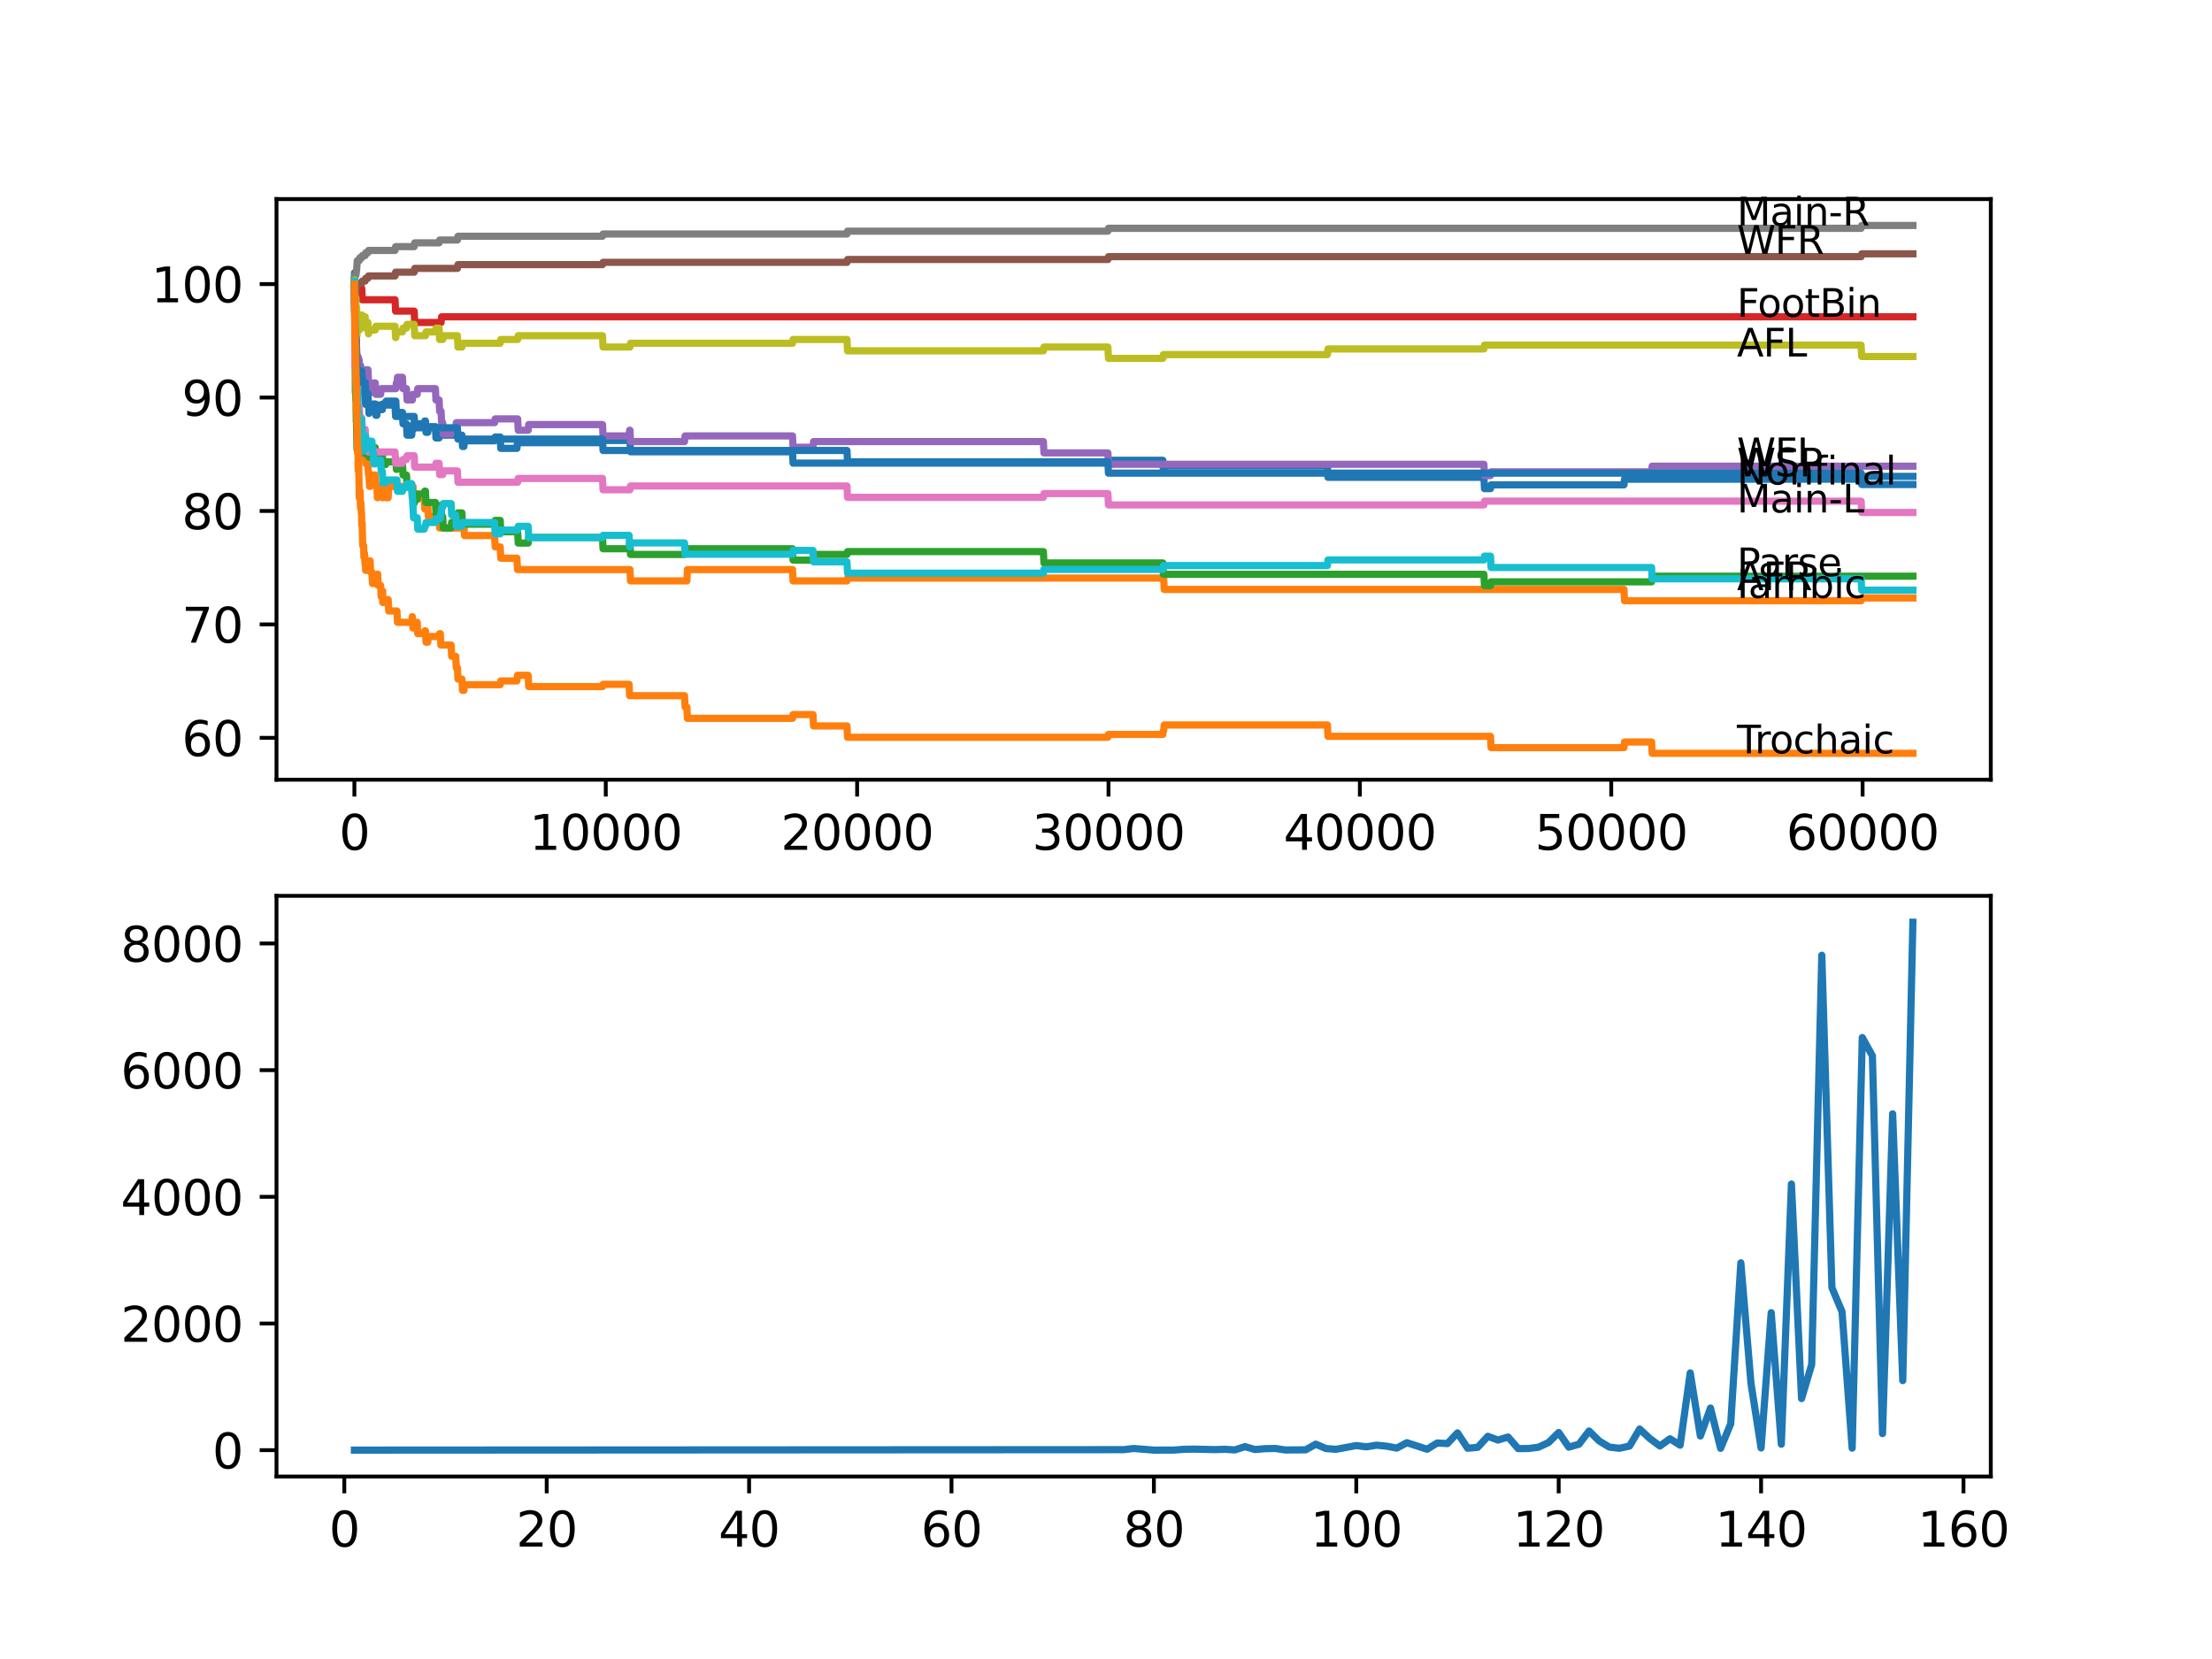 <?xml version="1.0" encoding="utf-8" standalone="no"?>
<!DOCTYPE svg PUBLIC "-//W3C//DTD SVG 1.1//EN"
  "http://www.w3.org/Graphics/SVG/1.1/DTD/svg11.dtd">
<svg xmlns:xlink="http://www.w3.org/1999/xlink" width="460.8pt" height="345.6pt" viewBox="0 0 460.8 345.6" xmlns="http://www.w3.org/2000/svg" version="1.1">
 <defs>
  <style type="text/css">*{stroke-linejoin: round; stroke-linecap: butt}</style>
 </defs>
 <g id="figure_1">
  <g id="patch_1">
   <path d="M 0 345.6 
L 460.8 345.6 
L 460.8 0 
L 0 0 
z
" style="fill: #ffffff"/>
  </g>
  <g id="axes_1">
   <g id="patch_2">
    <path d="M 57.6 162.432 
L 414.72 162.432 
L 414.72 41.472 
L 57.6 41.472 
z
" style="fill: #ffffff"/>
   </g>
   <g id="matplotlib.axis_1">
    <g id="xtick_1">
     <g id="line2d_1">
      <defs>
       <path id="m1f53e59045" d="M 0 0 
L 0 3.5 
" style="stroke: #000000; stroke-width: 0.8"/>
      </defs>
      <g>
       <use xlink:href="#m1f53e59045" x="73.827" y="162.432" style="stroke: #000000; stroke-width: 0.8"/>
      </g>
     </g>
     <g id="text_1">
      <!-- 0 -->
      <g transform="translate(70.646 177.03)scale(0.1 -0.1)">
       <defs>
        <path id="DejaVuSans-30" d="M 2034 4250 
Q 1547 4250 1301 3770 
Q 1056 3291 1056 2328 
Q 1056 1369 1301 889 
Q 1547 409 2034 409 
Q 2525 409 2770 889 
Q 3016 1369 3016 2328 
Q 3016 3291 2770 3770 
Q 2525 4250 2034 4250 
z
M 2034 4750 
Q 2819 4750 3233 4129 
Q 3647 3509 3647 2328 
Q 3647 1150 3233 529 
Q 2819 -91 2034 -91 
Q 1250 -91 836 529 
Q 422 1150 422 2328 
Q 422 3509 836 4129 
Q 1250 4750 2034 4750 
z
" transform="scale(0.016)"/>
       </defs>
       <use xlink:href="#DejaVuSans-30"/>
      </g>
     </g>
    </g>
    <g id="xtick_2">
     <g id="line2d_2">
      <g>
       <use xlink:href="#m1f53e59045" x="126.192" y="162.432" style="stroke: #000000; stroke-width: 0.8"/>
      </g>
     </g>
     <g id="text_2">
      <!-- 10000 -->
      <g transform="translate(110.286 177.03)scale(0.1 -0.1)">
       <defs>
        <path id="DejaVuSans-31" d="M 794 531 
L 1825 531 
L 1825 4091 
L 703 3866 
L 703 4441 
L 1819 4666 
L 2450 4666 
L 2450 531 
L 3481 531 
L 3481 0 
L 794 0 
L 794 531 
z
" transform="scale(0.016)"/>
       </defs>
       <use xlink:href="#DejaVuSans-31"/>
       <use xlink:href="#DejaVuSans-30" x="63.623"/>
       <use xlink:href="#DejaVuSans-30" x="127.246"/>
       <use xlink:href="#DejaVuSans-30" x="190.869"/>
       <use xlink:href="#DejaVuSans-30" x="254.492"/>
      </g>
     </g>
    </g>
    <g id="xtick_3">
     <g id="line2d_3">
      <g>
       <use xlink:href="#m1f53e59045" x="178.556" y="162.432" style="stroke: #000000; stroke-width: 0.8"/>
      </g>
     </g>
     <g id="text_3">
      <!-- 20000 -->
      <g transform="translate(162.65 177.03)scale(0.1 -0.1)">
       <defs>
        <path id="DejaVuSans-32" d="M 1228 531 
L 3431 531 
L 3431 0 
L 469 0 
L 469 531 
Q 828 903 1448 1529 
Q 2069 2156 2228 2338 
Q 2531 2678 2651 2914 
Q 2772 3150 2772 3378 
Q 2772 3750 2511 3984 
Q 2250 4219 1831 4219 
Q 1534 4219 1204 4116 
Q 875 4013 500 3803 
L 500 4441 
Q 881 4594 1212 4672 
Q 1544 4750 1819 4750 
Q 2544 4750 2975 4387 
Q 3406 4025 3406 3419 
Q 3406 3131 3298 2873 
Q 3191 2616 2906 2266 
Q 2828 2175 2409 1742 
Q 1991 1309 1228 531 
z
" transform="scale(0.016)"/>
       </defs>
       <use xlink:href="#DejaVuSans-32"/>
       <use xlink:href="#DejaVuSans-30" x="63.623"/>
       <use xlink:href="#DejaVuSans-30" x="127.246"/>
       <use xlink:href="#DejaVuSans-30" x="190.869"/>
       <use xlink:href="#DejaVuSans-30" x="254.492"/>
      </g>
     </g>
    </g>
    <g id="xtick_4">
     <g id="line2d_4">
      <g>
       <use xlink:href="#m1f53e59045" x="230.921" y="162.432" style="stroke: #000000; stroke-width: 0.8"/>
      </g>
     </g>
     <g id="text_4">
      <!-- 30000 -->
      <g transform="translate(215.015 177.03)scale(0.1 -0.1)">
       <defs>
        <path id="DejaVuSans-33" d="M 2597 2516 
Q 3050 2419 3304 2112 
Q 3559 1806 3559 1356 
Q 3559 666 3084 287 
Q 2609 -91 1734 -91 
Q 1441 -91 1130 -33 
Q 819 25 488 141 
L 488 750 
Q 750 597 1062 519 
Q 1375 441 1716 441 
Q 2309 441 2620 675 
Q 2931 909 2931 1356 
Q 2931 1769 2642 2001 
Q 2353 2234 1838 2234 
L 1294 2234 
L 1294 2753 
L 1863 2753 
Q 2328 2753 2575 2939 
Q 2822 3125 2822 3475 
Q 2822 3834 2567 4026 
Q 2313 4219 1838 4219 
Q 1578 4219 1281 4162 
Q 984 4106 628 3988 
L 628 4550 
Q 988 4650 1302 4700 
Q 1616 4750 1894 4750 
Q 2613 4750 3031 4423 
Q 3450 4097 3450 3541 
Q 3450 3153 3228 2886 
Q 3006 2619 2597 2516 
z
" transform="scale(0.016)"/>
       </defs>
       <use xlink:href="#DejaVuSans-33"/>
       <use xlink:href="#DejaVuSans-30" x="63.623"/>
       <use xlink:href="#DejaVuSans-30" x="127.246"/>
       <use xlink:href="#DejaVuSans-30" x="190.869"/>
       <use xlink:href="#DejaVuSans-30" x="254.492"/>
      </g>
     </g>
    </g>
    <g id="xtick_5">
     <g id="line2d_5">
      <g>
       <use xlink:href="#m1f53e59045" x="283.285" y="162.432" style="stroke: #000000; stroke-width: 0.8"/>
      </g>
     </g>
     <g id="text_5">
      <!-- 40000 -->
      <g transform="translate(267.379 177.03)scale(0.1 -0.1)">
       <defs>
        <path id="DejaVuSans-34" d="M 2419 4116 
L 825 1625 
L 2419 1625 
L 2419 4116 
z
M 2253 4666 
L 3047 4666 
L 3047 1625 
L 3713 1625 
L 3713 1100 
L 3047 1100 
L 3047 0 
L 2419 0 
L 2419 1100 
L 313 1100 
L 313 1709 
L 2253 4666 
z
" transform="scale(0.016)"/>
       </defs>
       <use xlink:href="#DejaVuSans-34"/>
       <use xlink:href="#DejaVuSans-30" x="63.623"/>
       <use xlink:href="#DejaVuSans-30" x="127.246"/>
       <use xlink:href="#DejaVuSans-30" x="190.869"/>
       <use xlink:href="#DejaVuSans-30" x="254.492"/>
      </g>
     </g>
    </g>
    <g id="xtick_6">
     <g id="line2d_6">
      <g>
       <use xlink:href="#m1f53e59045" x="335.65" y="162.432" style="stroke: #000000; stroke-width: 0.8"/>
      </g>
     </g>
     <g id="text_6">
      <!-- 50000 -->
      <g transform="translate(319.744 177.03)scale(0.1 -0.1)">
       <defs>
        <path id="DejaVuSans-35" d="M 691 4666 
L 3169 4666 
L 3169 4134 
L 1269 4134 
L 1269 2991 
Q 1406 3038 1543 3061 
Q 1681 3084 1819 3084 
Q 2600 3084 3056 2656 
Q 3513 2228 3513 1497 
Q 3513 744 3044 326 
Q 2575 -91 1722 -91 
Q 1428 -91 1123 -41 
Q 819 9 494 109 
L 494 744 
Q 775 591 1075 516 
Q 1375 441 1709 441 
Q 2250 441 2565 725 
Q 2881 1009 2881 1497 
Q 2881 1984 2565 2268 
Q 2250 2553 1709 2553 
Q 1456 2553 1204 2497 
Q 953 2441 691 2322 
L 691 4666 
z
" transform="scale(0.016)"/>
       </defs>
       <use xlink:href="#DejaVuSans-35"/>
       <use xlink:href="#DejaVuSans-30" x="63.623"/>
       <use xlink:href="#DejaVuSans-30" x="127.246"/>
       <use xlink:href="#DejaVuSans-30" x="190.869"/>
       <use xlink:href="#DejaVuSans-30" x="254.492"/>
      </g>
     </g>
    </g>
    <g id="xtick_7">
     <g id="line2d_7">
      <g>
       <use xlink:href="#m1f53e59045" x="388.014" y="162.432" style="stroke: #000000; stroke-width: 0.8"/>
      </g>
     </g>
     <g id="text_7">
      <!-- 60000 -->
      <g transform="translate(372.108 177.03)scale(0.1 -0.1)">
       <defs>
        <path id="DejaVuSans-36" d="M 2113 2584 
Q 1688 2584 1439 2293 
Q 1191 2003 1191 1497 
Q 1191 994 1439 701 
Q 1688 409 2113 409 
Q 2538 409 2786 701 
Q 3034 994 3034 1497 
Q 3034 2003 2786 2293 
Q 2538 2584 2113 2584 
z
M 3366 4563 
L 3366 3988 
Q 3128 4100 2886 4159 
Q 2644 4219 2406 4219 
Q 1781 4219 1451 3797 
Q 1122 3375 1075 2522 
Q 1259 2794 1537 2939 
Q 1816 3084 2150 3084 
Q 2853 3084 3261 2657 
Q 3669 2231 3669 1497 
Q 3669 778 3244 343 
Q 2819 -91 2113 -91 
Q 1303 -91 875 529 
Q 447 1150 447 2328 
Q 447 3434 972 4092 
Q 1497 4750 2381 4750 
Q 2619 4750 2861 4703 
Q 3103 4656 3366 4563 
z
" transform="scale(0.016)"/>
       </defs>
       <use xlink:href="#DejaVuSans-36"/>
       <use xlink:href="#DejaVuSans-30" x="63.623"/>
       <use xlink:href="#DejaVuSans-30" x="127.246"/>
       <use xlink:href="#DejaVuSans-30" x="190.869"/>
       <use xlink:href="#DejaVuSans-30" x="254.492"/>
      </g>
     </g>
    </g>
   </g>
   <g id="matplotlib.axis_2">
    <g id="ytick_1">
     <g id="line2d_8">
      <defs>
       <path id="m0a989d9404" d="M 0 0 
L -3.5 0 
" style="stroke: #000000; stroke-width: 0.8"/>
      </defs>
      <g>
       <use xlink:href="#m0a989d9404" x="57.6" y="153.704" style="stroke: #000000; stroke-width: 0.8"/>
      </g>
     </g>
     <g id="text_8">
      <!-- 60 -->
      <g transform="translate(37.875 157.503)scale(0.1 -0.1)">
       <use xlink:href="#DejaVuSans-36"/>
       <use xlink:href="#DejaVuSans-30" x="63.623"/>
      </g>
     </g>
    </g>
    <g id="ytick_2">
     <g id="line2d_9">
      <g>
       <use xlink:href="#m0a989d9404" x="57.6" y="130.073" style="stroke: #000000; stroke-width: 0.8"/>
      </g>
     </g>
     <g id="text_9">
      <!-- 70 -->
      <g transform="translate(37.875 133.872)scale(0.1 -0.1)">
       <defs>
        <path id="DejaVuSans-37" d="M 525 4666 
L 3525 4666 
L 3525 4397 
L 1831 0 
L 1172 0 
L 2766 4134 
L 525 4134 
L 525 4666 
z
" transform="scale(0.016)"/>
       </defs>
       <use xlink:href="#DejaVuSans-37"/>
       <use xlink:href="#DejaVuSans-30" x="63.623"/>
      </g>
     </g>
    </g>
    <g id="ytick_3">
     <g id="line2d_10">
      <g>
       <use xlink:href="#m0a989d9404" x="57.6" y="106.442" style="stroke: #000000; stroke-width: 0.8"/>
      </g>
     </g>
     <g id="text_10">
      <!-- 80 -->
      <g transform="translate(37.875 110.241)scale(0.1 -0.1)">
       <defs>
        <path id="DejaVuSans-38" d="M 2034 2216 
Q 1584 2216 1326 1975 
Q 1069 1734 1069 1313 
Q 1069 891 1326 650 
Q 1584 409 2034 409 
Q 2484 409 2743 651 
Q 3003 894 3003 1313 
Q 3003 1734 2745 1975 
Q 2488 2216 2034 2216 
z
M 1403 2484 
Q 997 2584 770 2862 
Q 544 3141 544 3541 
Q 544 4100 942 4425 
Q 1341 4750 2034 4750 
Q 2731 4750 3128 4425 
Q 3525 4100 3525 3541 
Q 3525 3141 3298 2862 
Q 3072 2584 2669 2484 
Q 3125 2378 3379 2068 
Q 3634 1759 3634 1313 
Q 3634 634 3220 271 
Q 2806 -91 2034 -91 
Q 1263 -91 848 271 
Q 434 634 434 1313 
Q 434 1759 690 2068 
Q 947 2378 1403 2484 
z
M 1172 3481 
Q 1172 3119 1398 2916 
Q 1625 2713 2034 2713 
Q 2441 2713 2670 2916 
Q 2900 3119 2900 3481 
Q 2900 3844 2670 4047 
Q 2441 4250 2034 4250 
Q 1625 4250 1398 4047 
Q 1172 3844 1172 3481 
z
" transform="scale(0.016)"/>
       </defs>
       <use xlink:href="#DejaVuSans-38"/>
       <use xlink:href="#DejaVuSans-30" x="63.623"/>
      </g>
     </g>
    </g>
    <g id="ytick_4">
     <g id="line2d_11">
      <g>
       <use xlink:href="#m0a989d9404" x="57.6" y="82.811" style="stroke: #000000; stroke-width: 0.8"/>
      </g>
     </g>
     <g id="text_11">
      <!-- 90 -->
      <g transform="translate(37.875 86.61)scale(0.1 -0.1)">
       <defs>
        <path id="DejaVuSans-39" d="M 703 97 
L 703 672 
Q 941 559 1184 500 
Q 1428 441 1663 441 
Q 2288 441 2617 861 
Q 2947 1281 2994 2138 
Q 2813 1869 2534 1725 
Q 2256 1581 1919 1581 
Q 1219 1581 811 2004 
Q 403 2428 403 3163 
Q 403 3881 828 4315 
Q 1253 4750 1959 4750 
Q 2769 4750 3195 4129 
Q 3622 3509 3622 2328 
Q 3622 1225 3098 567 
Q 2575 -91 1691 -91 
Q 1453 -91 1209 -44 
Q 966 3 703 97 
z
M 1959 2075 
Q 2384 2075 2632 2365 
Q 2881 2656 2881 3163 
Q 2881 3666 2632 3958 
Q 2384 4250 1959 4250 
Q 1534 4250 1286 3958 
Q 1038 3666 1038 3163 
Q 1038 2656 1286 2365 
Q 1534 2075 1959 2075 
z
" transform="scale(0.016)"/>
       </defs>
       <use xlink:href="#DejaVuSans-39"/>
       <use xlink:href="#DejaVuSans-30" x="63.623"/>
      </g>
     </g>
    </g>
    <g id="ytick_5">
     <g id="line2d_12">
      <g>
       <use xlink:href="#m0a989d9404" x="57.6" y="59.18" style="stroke: #000000; stroke-width: 0.8"/>
      </g>
     </g>
     <g id="text_12">
      <!-- 100 -->
      <g transform="translate(31.512 62.979)scale(0.1 -0.1)">
       <use xlink:href="#DejaVuSans-31"/>
       <use xlink:href="#DejaVuSans-30" x="63.623"/>
       <use xlink:href="#DejaVuSans-30" x="127.246"/>
      </g>
     </g>
    </g>
   </g>
   <g id="line2d_13">
    <path d="M 73.833 59.18 
L 73.838 59.18 
L 73.854 56.816 
L 73.911 65.402 
L 74.037 72.689 
L 74.058 72.689 
L 74.079 73.673 
L 74.178 70.523 
L 74.288 75.17 
L 74.22 70.444 
L 74.294 73.988 
L 74.309 73.988 
L 74.362 73.792 
L 74.43 78.518 
L 74.461 78.518 
L 74.524 75.367 
L 74.576 76.942 
L 74.618 76.942 
L 74.655 75.761 
L 74.66 78.124 
L 74.728 76.352 
L 74.838 76.352 
L 74.88 75.761 
L 74.885 78.124 
L 74.932 78.124 
L 75.079 78.124 
L 75.095 76.155 
L 75.1 78.518 
L 75.189 77.336 
L 75.268 77.336 
L 75.32 79.699 
L 75.377 78.912 
L 75.807 78.912 
L 75.922 81.275 
L 75.933 81.275 
L 76.048 83.638 
L 76.074 83.638 
L 76.121 81.866 
L 76.126 84.229 
L 76.179 84.229 
L 76.65 84.229 
L 76.765 83.756 
L 76.786 83.756 
L 76.859 86.119 
L 76.896 84.938 
L 77.76 84.938 
L 77.875 84.15 
L 78.174 84.15 
L 78.289 86.513 
L 78.504 86.513 
L 78.619 85.331 
L 79.645 85.331 
L 79.76 84.15 
L 80.321 84.15 
L 80.436 83.559 
L 82.457 83.559 
L 82.572 85.922 
L 83.84 85.922 
L 83.955 88.285 
L 84.677 88.285 
L 84.793 90.648 
L 85.767 90.648 
L 85.882 89.467 
L 86.034 89.467 
L 86.149 88.285 
L 88.374 88.285 
L 88.49 87.695 
L 88.626 87.695 
L 88.741 90.058 
L 89.118 90.058 
L 89.233 88.876 
L 90.705 88.876 
L 90.82 91.239 
L 91.469 91.239 
L 91.584 90.648 
L 96.229 90.648 
L 96.344 93.012 
L 96.643 93.012 
L 96.758 91.83 
L 103.031 91.83 
L 103.146 91.042 
L 104.204 91.042 
L 104.319 93.405 
L 107.686 93.405 
L 107.802 92.224 
L 125.511 92.224 
L 125.626 91.751 
L 131.229 91.751 
L 131.345 94.114 
L 165.094 94.114 
L 165.209 96.477 
L 230.795 96.477 
L 230.91 95.887 
L 242.242 95.887 
L 242.357 98.25 
L 242.41 98.25 
L 242.525 97.068 
L 276.525 97.068 
L 276.64 99.431 
L 309.127 99.431 
L 309.242 101.794 
L 310.499 101.794 
L 310.614 101.007 
L 338.305 101.007 
L 338.42 99.825 
L 387.705 99.825 
L 387.821 99.234 
L 398.487 99.234 
L 398.487 99.234 
" clip-path="url(#pc09b50fe41)" style="fill: none; stroke: #1f77b4; stroke-width: 1.5; stroke-linecap: square"/>
   </g>
   <g id="line2d_14">
    <path d="M 73.833 61.543 
L 73.901 59.18 
L 73.843 63.118 
L 73.948 60.755 
L 73.958 60.755 
L 73.974 58.392 
L 74 63.118 
L 74.058 62.527 
L 74.184 71.389 
L 74.199 71.389 
L 74.225 78.478 
L 74.32 76.115 
L 74.33 76.115 
L 74.414 83.205 
L 74.451 80.842 
L 74.461 80.842 
L 74.561 87.931 
L 74.582 85.568 
L 74.608 85.568 
L 74.618 84.78 
L 74.671 89.506 
L 74.707 87.143 
L 74.712 87.143 
L 74.807 89.506 
L 74.822 87.143 
L 74.838 87.143 
L 74.953 89.506 
L 75.079 89.506 
L 75.178 94.232 
L 75.194 91.869 
L 75.367 91.869 
L 75.44 94.232 
L 75.477 91.869 
L 75.807 91.869 
L 75.922 94.232 
L 76.09 94.232 
L 76.205 96.596 
L 76.65 96.596 
L 76.765 98.959 
L 76.859 98.959 
L 76.975 101.322 
L 77.1 101.322 
L 77.215 98.959 
L 78.174 98.959 
L 78.289 101.322 
L 78.504 101.322 
L 78.619 103.685 
L 78.676 103.685 
L 78.792 101.322 
L 79.645 101.322 
L 79.724 103.685 
L 79.755 101.322 
L 80.321 101.322 
L 80.436 103.685 
L 80.865 103.685 
L 80.98 101.322 
L 86.034 101.322 
L 86.149 103.685 
L 88.374 103.685 
L 88.49 106.048 
L 88.626 106.048 
L 88.741 105.26 
L 89.118 105.26 
L 89.233 107.623 
L 91.469 107.623 
L 91.584 109.987 
L 96.229 109.987 
L 96.344 109.199 
L 96.643 109.199 
L 96.758 111.562 
L 103.031 111.562 
L 103.146 113.925 
L 104.204 113.925 
L 104.319 116.288 
L 107.686 116.288 
L 107.802 118.651 
L 131.229 118.651 
L 131.345 121.014 
L 143.09 121.014 
L 143.205 118.651 
L 165.094 118.651 
L 165.209 121.014 
L 176.441 121.014 
L 176.556 120.424 
L 242.41 120.424 
L 242.525 122.787 
L 338.305 122.787 
L 338.42 125.15 
L 387.705 125.15 
L 387.821 124.559 
L 398.487 124.559 
L 398.487 124.559 
" clip-path="url(#pc09b50fe41)" style="fill: none; stroke: #ff7f0e; stroke-width: 1.5; stroke-linecap: square"/>
   </g>
   <g id="line2d_15">
    <path d="M 73.833 59.18 
L 73.854 57.604 
L 73.869 64.694 
L 73.906 63.354 
L 74.037 81.866 
L 74.053 80.684 
L 74.058 80.684 
L 74.074 79.305 
L 74.136 83.441 
L 74.152 82.85 
L 74.157 82.85 
L 74.173 82.062 
L 74.225 87.891 
L 74.231 87.891 
L 74.267 87.891 
L 74.367 93.602 
L 74.388 92.421 
L 74.466 92.421 
L 74.498 91.633 
L 74.503 93.996 
L 74.571 93.208 
L 74.608 93.208 
L 74.655 92.421 
L 74.66 94.784 
L 74.707 94.784 
L 74.712 94.784 
L 74.854 91.239 
L 74.88 91.239 
L 74.995 93.602 
L 75.021 93.602 
L 75.137 91.633 
L 75.268 91.633 
L 75.32 93.996 
L 75.377 92.736 
L 75.461 92.736 
L 75.576 91.554 
L 75.755 91.554 
L 75.807 90.373 
L 75.812 92.736 
L 75.859 92.736 
L 76.074 92.736 
L 76.121 92.145 
L 76.126 94.508 
L 76.179 93.327 
L 76.65 93.327 
L 76.765 92.854 
L 76.786 92.854 
L 76.901 95.217 
L 77.483 95.217 
L 77.598 94.036 
L 77.76 94.036 
L 77.875 93.248 
L 78.174 93.248 
L 78.289 95.611 
L 79.294 95.611 
L 79.41 94.429 
L 79.645 94.429 
L 79.76 96.793 
L 80.321 96.793 
L 80.436 96.202 
L 82.295 96.202 
L 82.41 95.414 
L 82.457 95.414 
L 82.572 97.777 
L 82.693 97.777 
L 82.808 96.596 
L 83.84 96.596 
L 83.955 98.959 
L 84.677 98.959 
L 84.793 101.322 
L 85.767 101.322 
L 85.882 103.685 
L 85.898 103.685 
L 86.013 102.503 
L 86.034 102.503 
L 86.149 104.867 
L 86.28 104.867 
L 86.395 104.079 
L 86.913 104.079 
L 87.029 102.897 
L 88.374 102.897 
L 88.49 102.306 
L 88.626 102.306 
L 88.741 104.67 
L 90.705 104.67 
L 90.82 107.033 
L 91.469 107.033 
L 91.584 106.442 
L 91.726 106.442 
L 91.841 105.26 
L 91.883 105.26 
L 91.998 107.623 
L 92.223 107.623 
L 92.338 109.987 
L 93.972 109.987 
L 94.087 108.805 
L 94.941 108.805 
L 95.056 107.623 
L 95.286 107.623 
L 95.402 106.836 
L 96.229 106.836 
L 96.344 109.199 
L 103.031 109.199 
L 103.146 108.411 
L 104.204 108.411 
L 104.319 110.774 
L 107.838 110.774 
L 107.953 113.137 
L 110.022 113.137 
L 110.137 111.956 
L 125.511 111.956 
L 125.626 114.319 
L 131.046 114.319 
L 131.161 113.137 
L 131.229 113.137 
L 131.345 115.501 
L 142.598 115.501 
L 142.713 114.319 
L 165.094 114.319 
L 165.209 116.682 
L 169.361 116.682 
L 169.476 115.501 
L 176.441 115.501 
L 176.556 114.91 
L 217.359 114.91 
L 217.474 117.273 
L 242.242 117.273 
L 242.357 119.636 
L 309.127 119.636 
L 309.242 121.999 
L 310.499 121.999 
L 310.614 121.211 
L 344.06 121.211 
L 344.175 120.03 
L 398.487 120.03 
L 398.487 120.03 
" clip-path="url(#pc09b50fe41)" style="fill: none; stroke: #2ca02c; stroke-width: 1.5; stroke-linecap: square"/>
   </g>
   <g id="line2d_16">
    <path d="M 73.833 58.589 
L 73.848 58.589 
L 73.859 60.952 
L 73.958 60.085 
L 75.367 60.085 
L 75.482 62.449 
L 82.295 62.449 
L 82.41 64.812 
L 86.28 64.812 
L 86.395 67.175 
L 91.883 67.175 
L 91.998 65.993 
L 398.487 65.993 
L 398.487 65.993 
" clip-path="url(#pc09b50fe41)" style="fill: none; stroke: #d62728; stroke-width: 1.5; stroke-linecap: square"/>
   </g>
   <g id="line2d_17">
    <path d="M 73.833 59.18 
L 73.854 58.392 
L 73.859 60.755 
L 73.922 59.889 
L 74.053 69.538 
L 74.058 69.538 
L 74.079 71.113 
L 74.173 68.553 
L 74.199 68.553 
L 74.22 67.766 
L 74.273 72.492 
L 74.283 72.492 
L 74.294 72.492 
L 74.367 77.218 
L 74.409 76.037 
L 74.466 76.037 
L 74.587 74.461 
L 74.655 74.461 
L 74.712 76.824 
L 74.765 76.233 
L 74.77 76.233 
L 74.838 75.052 
L 74.843 77.415 
L 74.875 77.415 
L 74.88 77.415 
L 74.995 79.778 
L 75.084 79.778 
L 75.199 78.99 
L 75.32 78.99 
L 75.367 78.203 
L 75.372 80.566 
L 75.419 80.566 
L 75.461 80.566 
L 75.576 79.384 
L 75.755 79.384 
L 75.87 78.203 
L 76.152 78.203 
L 76.268 77.021 
L 76.65 77.021 
L 76.765 79.384 
L 76.786 79.384 
L 76.901 81.747 
L 77.483 81.747 
L 77.598 80.566 
L 77.76 80.566 
L 77.875 79.778 
L 78.174 79.778 
L 78.289 82.141 
L 79.294 82.141 
L 79.41 80.96 
L 82.457 80.96 
L 82.572 79.778 
L 82.693 79.778 
L 82.808 78.597 
L 83.84 78.597 
L 83.955 80.96 
L 84.677 80.96 
L 84.793 83.323 
L 85.898 83.323 
L 86.013 82.141 
L 86.913 82.141 
L 87.029 80.96 
L 90.705 80.96 
L 90.82 83.323 
L 91.469 83.323 
L 91.584 85.686 
L 91.883 85.686 
L 91.998 88.049 
L 92.223 88.049 
L 92.338 90.412 
L 93.972 90.412 
L 94.087 89.231 
L 94.941 89.231 
L 95.056 88.049 
L 103.031 88.049 
L 103.146 87.261 
L 107.838 87.261 
L 107.953 89.624 
L 110.022 89.624 
L 110.137 88.443 
L 125.511 88.443 
L 125.626 90.806 
L 131.046 90.806 
L 131.161 89.624 
L 131.229 89.624 
L 131.345 91.988 
L 142.598 91.988 
L 142.713 90.806 
L 165.094 90.806 
L 165.209 93.169 
L 169.361 93.169 
L 169.476 91.988 
L 217.359 91.988 
L 217.474 94.351 
L 230.795 94.351 
L 230.91 96.714 
L 309.127 96.714 
L 309.242 99.077 
L 310.499 99.077 
L 310.614 98.289 
L 344.06 98.289 
L 344.175 97.108 
L 398.487 97.108 
L 398.487 97.108 
" clip-path="url(#pc09b50fe41)" style="fill: none; stroke: #9467bd; stroke-width: 1.5; stroke-linecap: square"/>
   </g>
   <g id="line2d_18">
    <path d="M 73.833 59.18 
L 73.848 59.18 
L 73.859 58.392 
L 73.901 63.118 
L 73.948 60.676 
L 74.147 60.676 
L 74.267 59.613 
L 74.294 59.613 
L 74.409 59.022 
L 75.367 59.022 
L 75.482 58.549 
L 76.074 58.549 
L 76.189 57.959 
L 76.65 57.959 
L 76.765 57.486 
L 82.295 57.486 
L 82.41 56.698 
L 86.28 56.698 
L 86.395 55.911 
L 95.286 55.911 
L 95.402 55.123 
L 125.511 55.123 
L 125.626 54.65 
L 176.441 54.65 
L 176.556 54.06 
L 230.795 54.06 
L 230.91 53.469 
L 387.705 53.469 
L 387.821 52.878 
L 398.487 52.878 
L 398.487 52.878 
" clip-path="url(#pc09b50fe41)" style="fill: none; stroke: #8c564b; stroke-width: 1.5; stroke-linecap: square"/>
   </g>
   <g id="line2d_19">
    <path d="M 73.833 58.589 
L 73.848 58.589 
L 73.937 76.627 
L 73.995 75.84 
L 74.021 75.84 
L 74.136 75.249 
L 74.147 75.249 
L 74.22 79.975 
L 74.262 79.187 
L 74.267 79.187 
L 74.294 78.4 
L 74.341 83.126 
L 74.351 83.126 
L 74.356 83.126 
L 74.472 85.489 
L 74.524 85.489 
L 74.639 84.701 
L 74.838 84.701 
L 74.953 87.064 
L 75.367 87.064 
L 75.482 89.427 
L 76.074 89.427 
L 76.189 91.791 
L 76.65 91.791 
L 76.765 94.154 
L 82.295 94.154 
L 82.41 96.517 
L 83.84 96.517 
L 83.955 95.729 
L 84.677 95.729 
L 84.793 94.941 
L 86.28 94.941 
L 86.395 97.305 
L 90.705 97.305 
L 90.82 96.517 
L 91.469 96.517 
L 91.584 98.88 
L 92.223 98.88 
L 92.338 98.092 
L 95.286 98.092 
L 95.402 100.455 
L 107.838 100.455 
L 107.953 99.668 
L 125.511 99.668 
L 125.626 102.031 
L 131.229 102.031 
L 131.345 101.243 
L 176.441 101.243 
L 176.556 103.606 
L 217.359 103.606 
L 217.474 102.818 
L 230.795 102.818 
L 230.91 105.182 
L 309.127 105.182 
L 309.242 104.394 
L 387.705 104.394 
L 387.821 106.757 
L 398.487 106.757 
L 398.487 106.757 
" clip-path="url(#pc09b50fe41)" style="fill: none; stroke: #e377c2; stroke-width: 1.5; stroke-linecap: square"/>
   </g>
   <g id="line2d_20">
    <path d="M 73.833 59.18 
L 73.848 59.18 
L 73.901 59.77 
L 73.969 57.329 
L 74.147 57.329 
L 74.267 56.265 
L 74.294 56.265 
L 74.419 54.296 
L 74.838 54.296 
L 74.953 53.705 
L 75.367 53.705 
L 75.482 53.232 
L 76.074 53.232 
L 76.189 52.642 
L 76.65 52.642 
L 76.765 52.169 
L 82.295 52.169 
L 82.41 51.381 
L 86.28 51.381 
L 86.395 50.594 
L 91.469 50.594 
L 91.584 50.003 
L 95.286 50.003 
L 95.402 49.215 
L 125.511 49.215 
L 125.626 48.743 
L 176.441 48.743 
L 176.556 48.152 
L 230.795 48.152 
L 230.91 47.561 
L 387.705 47.561 
L 387.821 46.97 
L 398.487 46.97 
L 398.487 46.97 
" clip-path="url(#pc09b50fe41)" style="fill: none; stroke: #7f7f7f; stroke-width: 1.5; stroke-linecap: square"/>
   </g>
   <g id="line2d_21">
    <path d="M 73.833 58.589 
L 73.848 58.589 
L 73.937 66.19 
L 73.901 58.313 
L 73.969 64.221 
L 73.974 64.221 
L 73.995 66.584 
L 74.079 63.236 
L 74.131 63.236 
L 74.147 62.055 
L 74.22 65.599 
L 74.231 64.812 
L 74.267 64.812 
L 74.294 64.024 
L 74.341 67.569 
L 74.356 67.569 
L 74.362 69.932 
L 74.466 67.963 
L 74.524 67.963 
L 74.639 67.175 
L 74.655 67.175 
L 74.77 66.387 
L 74.838 66.387 
L 74.88 68.75 
L 74.948 67.963 
L 75.095 67.963 
L 75.21 66.781 
L 75.268 66.781 
L 75.367 65.599 
L 75.372 67.963 
L 75.807 67.963 
L 75.922 67.175 
L 75.933 67.175 
L 76.048 65.993 
L 76.074 65.993 
L 76.121 68.356 
L 76.184 67.175 
L 76.65 67.175 
L 76.765 69.538 
L 76.786 69.538 
L 76.901 68.75 
L 78.174 68.75 
L 78.289 67.963 
L 82.295 67.963 
L 82.41 70.326 
L 82.457 70.326 
L 82.572 69.144 
L 83.84 69.144 
L 83.955 68.356 
L 84.677 68.356 
L 84.793 67.569 
L 86.28 67.569 
L 86.395 69.932 
L 88.626 69.932 
L 88.741 69.144 
L 90.705 69.144 
L 90.82 68.356 
L 91.469 68.356 
L 91.584 70.719 
L 92.223 70.719 
L 92.338 69.932 
L 95.286 69.932 
L 95.402 72.295 
L 96.229 72.295 
L 96.344 71.507 
L 104.204 71.507 
L 104.319 70.719 
L 107.838 70.719 
L 107.953 69.932 
L 125.511 69.932 
L 125.626 72.295 
L 131.229 72.295 
L 131.345 71.507 
L 165.094 71.507 
L 165.209 70.719 
L 176.441 70.719 
L 176.556 73.083 
L 217.359 73.083 
L 217.474 72.295 
L 230.795 72.295 
L 230.91 74.658 
L 242.242 74.658 
L 242.357 73.87 
L 276.525 73.87 
L 276.64 72.689 
L 309.127 72.689 
L 309.242 71.901 
L 387.705 71.901 
L 387.821 74.264 
L 398.487 74.264 
L 398.487 74.264 
" clip-path="url(#pc09b50fe41)" style="fill: none; stroke: #bcbd22; stroke-width: 1.5; stroke-linecap: square"/>
   </g>
   <g id="line2d_22">
    <path d="M 73.833 58.589 
L 73.964 70.207 
L 73.969 69.026 
L 74.063 72.374 
L 74.095 70.995 
L 74.1 73.358 
L 74.157 73.358 
L 74.22 81.629 
L 74.283 80.054 
L 74.294 80.054 
L 74.356 78.281 
L 74.372 82.22 
L 74.383 82.22 
L 74.403 82.22 
L 74.466 81.038 
L 74.472 83.402 
L 74.498 83.402 
L 74.608 87.34 
L 74.613 86.552 
L 74.655 86.552 
L 74.712 85.765 
L 74.718 88.128 
L 74.76 86.946 
L 74.77 86.946 
L 74.88 89.309 
L 74.995 88.522 
L 75.021 88.522 
L 75.084 87.34 
L 75.089 89.703 
L 75.131 88.522 
L 75.268 88.522 
L 75.32 87.34 
L 75.325 89.703 
L 75.372 89.231 
L 75.461 89.231 
L 75.576 91.594 
L 75.755 91.594 
L 75.807 93.957 
L 75.864 93.169 
L 75.933 93.169 
L 76.048 91.988 
L 76.121 91.988 
L 76.152 90.806 
L 76.158 93.169 
L 76.226 93.169 
L 76.65 93.169 
L 76.765 92.696 
L 76.786 92.696 
L 76.901 91.909 
L 77.483 91.909 
L 77.598 94.272 
L 77.76 94.272 
L 77.875 96.635 
L 78.174 96.635 
L 78.289 95.847 
L 79.294 95.847 
L 79.41 98.21 
L 79.645 98.21 
L 79.76 100.574 
L 80.321 100.574 
L 80.436 99.983 
L 82.693 99.983 
L 82.808 102.346 
L 83.84 102.346 
L 83.955 101.558 
L 84.677 101.558 
L 84.793 100.77 
L 85.767 100.77 
L 85.882 103.134 
L 85.898 103.134 
L 86.013 105.497 
L 86.034 105.497 
L 86.149 107.86 
L 86.913 107.86 
L 87.029 110.223 
L 88.374 110.223 
L 88.49 109.632 
L 88.626 109.632 
L 88.741 108.844 
L 90.705 108.844 
L 90.82 108.057 
L 91.726 108.057 
L 91.841 106.875 
L 91.883 106.875 
L 91.998 105.694 
L 92.223 105.694 
L 92.338 104.906 
L 93.972 104.906 
L 94.087 107.269 
L 94.941 107.269 
L 95.056 109.632 
L 96.229 109.632 
L 96.344 108.844 
L 103.031 108.844 
L 103.146 111.208 
L 104.204 111.208 
L 104.319 110.42 
L 107.838 110.42 
L 107.953 109.632 
L 110.022 109.632 
L 110.137 111.995 
L 125.511 111.995 
L 125.626 111.523 
L 131.046 111.523 
L 131.161 113.886 
L 131.229 113.886 
L 131.345 113.098 
L 142.598 113.098 
L 142.713 115.461 
L 165.094 115.461 
L 165.209 114.673 
L 169.361 114.673 
L 169.476 117.037 
L 176.441 117.037 
L 176.556 119.4 
L 217.359 119.4 
L 217.474 118.612 
L 242.242 118.612 
L 242.357 117.824 
L 276.525 117.824 
L 276.64 116.643 
L 309.127 116.643 
L 309.242 115.855 
L 310.499 115.855 
L 310.614 118.218 
L 344.06 118.218 
L 344.175 120.581 
L 387.705 120.581 
L 387.821 122.944 
L 398.487 122.944 
L 398.487 122.944 
" clip-path="url(#pc09b50fe41)" style="fill: none; stroke: #17becf; stroke-width: 1.5; stroke-linecap: square"/>
   </g>
   <g id="line2d_23">
    <path d="M 73.833 59.18 
L 73.848 59.18 
L 73.979 70.207 
L 74.147 70.207 
L 74.267 74.934 
L 74.294 74.934 
L 74.409 77.297 
L 75.367 77.297 
L 75.482 79.66 
L 76.074 79.66 
L 76.189 82.023 
L 76.65 82.023 
L 76.765 84.386 
L 82.295 84.386 
L 82.41 86.749 
L 86.28 86.749 
L 86.395 89.112 
L 95.286 89.112 
L 95.402 91.476 
L 125.511 91.476 
L 125.626 93.839 
L 176.441 93.839 
L 176.556 96.202 
L 230.795 96.202 
L 230.91 98.565 
L 387.705 98.565 
L 387.821 100.928 
L 398.487 100.928 
L 398.487 100.928 
" clip-path="url(#pc09b50fe41)" style="fill: none; stroke: #1f77b4; stroke-width: 1.5; stroke-linecap: square"/>
   </g>
   <g id="line2d_24">
    <path d="M 73.833 59.18 
L 73.969 72.492 
L 74.016 69.341 
L 74.042 73.476 
L 74.079 72.098 
L 74.084 72.098 
L 74.194 80.369 
L 74.21 79.187 
L 74.215 79.187 
L 74.22 78.715 
L 74.241 85.804 
L 74.252 85.804 
L 74.288 85.804 
L 74.309 84.032 
L 74.372 88.561 
L 74.383 88.561 
L 74.403 88.561 
L 74.498 94.469 
L 74.524 93.287 
L 74.561 93.287 
L 74.618 98.013 
L 74.671 94.863 
L 74.681 94.863 
L 74.801 101.361 
L 74.807 101.361 
L 74.838 103.724 
L 74.917 102.346 
L 75.021 102.346 
L 75.105 105.891 
L 75.137 104.709 
L 75.178 104.709 
L 75.294 107.072 
L 75.32 107.072 
L 75.367 109.435 
L 75.435 108.963 
L 75.44 108.963 
L 75.561 113.689 
L 75.755 113.689 
L 75.807 116.052 
L 75.864 115.264 
L 75.933 115.264 
L 76.048 117.627 
L 76.09 117.627 
L 76.152 116.446 
L 76.158 118.809 
L 76.194 118.809 
L 76.786 118.809 
L 76.907 116.84 
L 77.1 116.84 
L 77.215 119.203 
L 77.483 119.203 
L 77.598 121.566 
L 78.174 121.566 
L 78.289 120.778 
L 78.504 120.778 
L 78.619 119.597 
L 78.676 119.597 
L 78.792 121.96 
L 79.294 121.96 
L 79.41 124.323 
L 79.645 124.323 
L 79.724 123.141 
L 79.729 125.504 
L 79.75 125.504 
L 80.321 125.504 
L 80.436 124.914 
L 80.865 124.914 
L 80.98 127.277 
L 82.693 127.277 
L 82.808 129.64 
L 85.767 129.64 
L 85.882 128.458 
L 85.898 128.458 
L 86.013 130.821 
L 86.034 130.821 
L 86.149 129.64 
L 86.913 129.64 
L 87.029 132.003 
L 88.374 132.003 
L 88.49 131.412 
L 88.626 131.412 
L 88.741 133.775 
L 89.118 133.775 
L 89.233 132.594 
L 91.469 132.594 
L 91.584 132.003 
L 91.726 132.003 
L 91.841 134.366 
L 93.972 134.366 
L 94.087 136.729 
L 94.941 136.729 
L 95.056 139.092 
L 95.286 139.092 
L 95.402 141.455 
L 96.229 141.455 
L 96.344 143.819 
L 96.643 143.819 
L 96.758 142.637 
L 104.204 142.637 
L 104.319 141.849 
L 107.686 141.849 
L 107.802 140.668 
L 110.022 140.668 
L 110.137 143.031 
L 125.511 143.031 
L 125.626 142.558 
L 131.046 142.558 
L 131.161 144.921 
L 142.598 144.921 
L 142.713 147.284 
L 143.09 147.284 
L 143.205 149.648 
L 165.094 149.648 
L 165.209 148.86 
L 169.361 148.86 
L 169.476 151.223 
L 176.441 151.223 
L 176.556 153.586 
L 230.795 153.586 
L 230.91 152.995 
L 242.242 152.995 
L 242.357 152.208 
L 242.41 152.208 
L 242.525 151.026 
L 276.525 151.026 
L 276.64 153.389 
L 310.499 153.389 
L 310.614 155.752 
L 338.305 155.752 
L 338.42 154.571 
L 344.06 154.571 
L 344.175 156.934 
L 398.487 156.934 
L 398.487 156.934 
" clip-path="url(#pc09b50fe41)" style="fill: none; stroke: #ff7f0e; stroke-width: 1.5; stroke-linecap: square"/>
   </g>
   <g id="patch_3">
    <path d="M 57.6 162.432 
L 57.6 41.472 
" style="fill: none; stroke: #000000; stroke-width: 0.8; stroke-linejoin: miter; stroke-linecap: square"/>
   </g>
   <g id="patch_4">
    <path d="M 414.72 162.432 
L 414.72 41.472 
" style="fill: none; stroke: #000000; stroke-width: 0.8; stroke-linejoin: miter; stroke-linecap: square"/>
   </g>
   <g id="patch_5">
    <path d="M 57.6 162.432 
L 414.72 162.432 
" style="fill: none; stroke: #000000; stroke-width: 0.8; stroke-linejoin: miter; stroke-linecap: square"/>
   </g>
   <g id="patch_6">
    <path d="M 57.6 41.472 
L 414.72 41.472 
" style="fill: none; stroke: #000000; stroke-width: 0.8; stroke-linejoin: miter; stroke-linecap: square"/>
   </g>
   <g id="text_13">
    <!-- WSP -->
    <g transform="translate(361.832 99.234)scale(0.08 -0.08)">
     <defs>
      <path id="DejaVuSans-57" d="M 213 4666 
L 850 4666 
L 1831 722 
L 2809 4666 
L 3519 4666 
L 4500 722 
L 5478 4666 
L 6119 4666 
L 4947 0 
L 4153 0 
L 3169 4050 
L 2175 0 
L 1381 0 
L 213 4666 
z
" transform="scale(0.016)"/>
      <path id="DejaVuSans-53" d="M 3425 4513 
L 3425 3897 
Q 3066 4069 2747 4153 
Q 2428 4238 2131 4238 
Q 1616 4238 1336 4038 
Q 1056 3838 1056 3469 
Q 1056 3159 1242 3001 
Q 1428 2844 1947 2747 
L 2328 2669 
Q 3034 2534 3370 2195 
Q 3706 1856 3706 1288 
Q 3706 609 3251 259 
Q 2797 -91 1919 -91 
Q 1588 -91 1214 -16 
Q 841 59 441 206 
L 441 856 
Q 825 641 1194 531 
Q 1563 422 1919 422 
Q 2459 422 2753 634 
Q 3047 847 3047 1241 
Q 3047 1584 2836 1778 
Q 2625 1972 2144 2069 
L 1759 2144 
Q 1053 2284 737 2584 
Q 422 2884 422 3419 
Q 422 4038 858 4394 
Q 1294 4750 2059 4750 
Q 2388 4750 2728 4690 
Q 3069 4631 3425 4513 
z
" transform="scale(0.016)"/>
      <path id="DejaVuSans-50" d="M 1259 4147 
L 1259 2394 
L 2053 2394 
Q 2494 2394 2734 2622 
Q 2975 2850 2975 3272 
Q 2975 3691 2734 3919 
Q 2494 4147 2053 4147 
L 1259 4147 
z
M 628 4666 
L 2053 4666 
Q 2838 4666 3239 4311 
Q 3641 3956 3641 3272 
Q 3641 2581 3239 2228 
Q 2838 1875 2053 1875 
L 1259 1875 
L 1259 0 
L 628 0 
L 628 4666 
z
" transform="scale(0.016)"/>
     </defs>
     <use xlink:href="#DejaVuSans-57"/>
     <use xlink:href="#DejaVuSans-53" x="98.877"/>
     <use xlink:href="#DejaVuSans-50" x="162.354"/>
    </g>
   </g>
   <g id="text_14">
    <!-- Iambic -->
    <g transform="translate(361.832 124.559)scale(0.08 -0.08)">
     <defs>
      <path id="DejaVuSans-49" d="M 628 4666 
L 1259 4666 
L 1259 0 
L 628 0 
L 628 4666 
z
" transform="scale(0.016)"/>
      <path id="DejaVuSans-61" d="M 2194 1759 
Q 1497 1759 1228 1600 
Q 959 1441 959 1056 
Q 959 750 1161 570 
Q 1363 391 1709 391 
Q 2188 391 2477 730 
Q 2766 1069 2766 1631 
L 2766 1759 
L 2194 1759 
z
M 3341 1997 
L 3341 0 
L 2766 0 
L 2766 531 
Q 2569 213 2275 61 
Q 1981 -91 1556 -91 
Q 1019 -91 701 211 
Q 384 513 384 1019 
Q 384 1609 779 1909 
Q 1175 2209 1959 2209 
L 2766 2209 
L 2766 2266 
Q 2766 2663 2505 2880 
Q 2244 3097 1772 3097 
Q 1472 3097 1187 3025 
Q 903 2953 641 2809 
L 641 3341 
Q 956 3463 1253 3523 
Q 1550 3584 1831 3584 
Q 2591 3584 2966 3190 
Q 3341 2797 3341 1997 
z
" transform="scale(0.016)"/>
      <path id="DejaVuSans-6d" d="M 3328 2828 
Q 3544 3216 3844 3400 
Q 4144 3584 4550 3584 
Q 5097 3584 5394 3201 
Q 5691 2819 5691 2113 
L 5691 0 
L 5113 0 
L 5113 2094 
Q 5113 2597 4934 2840 
Q 4756 3084 4391 3084 
Q 3944 3084 3684 2787 
Q 3425 2491 3425 1978 
L 3425 0 
L 2847 0 
L 2847 2094 
Q 2847 2600 2669 2842 
Q 2491 3084 2119 3084 
Q 1678 3084 1418 2786 
Q 1159 2488 1159 1978 
L 1159 0 
L 581 0 
L 581 3500 
L 1159 3500 
L 1159 2956 
Q 1356 3278 1631 3431 
Q 1906 3584 2284 3584 
Q 2666 3584 2933 3390 
Q 3200 3197 3328 2828 
z
" transform="scale(0.016)"/>
      <path id="DejaVuSans-62" d="M 3116 1747 
Q 3116 2381 2855 2742 
Q 2594 3103 2138 3103 
Q 1681 3103 1420 2742 
Q 1159 2381 1159 1747 
Q 1159 1113 1420 752 
Q 1681 391 2138 391 
Q 2594 391 2855 752 
Q 3116 1113 3116 1747 
z
M 1159 2969 
Q 1341 3281 1617 3432 
Q 1894 3584 2278 3584 
Q 2916 3584 3314 3078 
Q 3713 2572 3713 1747 
Q 3713 922 3314 415 
Q 2916 -91 2278 -91 
Q 1894 -91 1617 61 
Q 1341 213 1159 525 
L 1159 0 
L 581 0 
L 581 4863 
L 1159 4863 
L 1159 2969 
z
" transform="scale(0.016)"/>
      <path id="DejaVuSans-69" d="M 603 3500 
L 1178 3500 
L 1178 0 
L 603 0 
L 603 3500 
z
M 603 4863 
L 1178 4863 
L 1178 4134 
L 603 4134 
L 603 4863 
z
" transform="scale(0.016)"/>
      <path id="DejaVuSans-63" d="M 3122 3366 
L 3122 2828 
Q 2878 2963 2633 3030 
Q 2388 3097 2138 3097 
Q 1578 3097 1268 2742 
Q 959 2388 959 1747 
Q 959 1106 1268 751 
Q 1578 397 2138 397 
Q 2388 397 2633 464 
Q 2878 531 3122 666 
L 3122 134 
Q 2881 22 2623 -34 
Q 2366 -91 2075 -91 
Q 1284 -91 818 406 
Q 353 903 353 1747 
Q 353 2603 823 3093 
Q 1294 3584 2113 3584 
Q 2378 3584 2631 3529 
Q 2884 3475 3122 3366 
z
" transform="scale(0.016)"/>
     </defs>
     <use xlink:href="#DejaVuSans-49"/>
     <use xlink:href="#DejaVuSans-61" x="29.492"/>
     <use xlink:href="#DejaVuSans-6d" x="90.771"/>
     <use xlink:href="#DejaVuSans-62" x="188.184"/>
     <use xlink:href="#DejaVuSans-69" x="251.66"/>
     <use xlink:href="#DejaVuSans-63" x="279.443"/>
    </g>
   </g>
   <g id="text_15">
    <!-- Parse -->
    <g transform="translate(361.832 120.03)scale(0.08 -0.08)">
     <defs>
      <path id="DejaVuSans-72" d="M 2631 2963 
Q 2534 3019 2420 3045 
Q 2306 3072 2169 3072 
Q 1681 3072 1420 2755 
Q 1159 2438 1159 1844 
L 1159 0 
L 581 0 
L 581 3500 
L 1159 3500 
L 1159 2956 
Q 1341 3275 1631 3429 
Q 1922 3584 2338 3584 
Q 2397 3584 2469 3576 
Q 2541 3569 2628 3553 
L 2631 2963 
z
" transform="scale(0.016)"/>
      <path id="DejaVuSans-73" d="M 2834 3397 
L 2834 2853 
Q 2591 2978 2328 3040 
Q 2066 3103 1784 3103 
Q 1356 3103 1142 2972 
Q 928 2841 928 2578 
Q 928 2378 1081 2264 
Q 1234 2150 1697 2047 
L 1894 2003 
Q 2506 1872 2764 1633 
Q 3022 1394 3022 966 
Q 3022 478 2636 193 
Q 2250 -91 1575 -91 
Q 1294 -91 989 -36 
Q 684 19 347 128 
L 347 722 
Q 666 556 975 473 
Q 1284 391 1588 391 
Q 1994 391 2212 530 
Q 2431 669 2431 922 
Q 2431 1156 2273 1281 
Q 2116 1406 1581 1522 
L 1381 1569 
Q 847 1681 609 1914 
Q 372 2147 372 2553 
Q 372 3047 722 3315 
Q 1072 3584 1716 3584 
Q 2034 3584 2315 3537 
Q 2597 3491 2834 3397 
z
" transform="scale(0.016)"/>
      <path id="DejaVuSans-65" d="M 3597 1894 
L 3597 1613 
L 953 1613 
Q 991 1019 1311 708 
Q 1631 397 2203 397 
Q 2534 397 2845 478 
Q 3156 559 3463 722 
L 3463 178 
Q 3153 47 2828 -22 
Q 2503 -91 2169 -91 
Q 1331 -91 842 396 
Q 353 884 353 1716 
Q 353 2575 817 3079 
Q 1281 3584 2069 3584 
Q 2775 3584 3186 3129 
Q 3597 2675 3597 1894 
z
M 3022 2063 
Q 3016 2534 2758 2815 
Q 2500 3097 2075 3097 
Q 1594 3097 1305 2825 
Q 1016 2553 972 2059 
L 3022 2063 
z
" transform="scale(0.016)"/>
     </defs>
     <use xlink:href="#DejaVuSans-50"/>
     <use xlink:href="#DejaVuSans-61" x="55.803"/>
     <use xlink:href="#DejaVuSans-72" x="117.082"/>
     <use xlink:href="#DejaVuSans-73" x="158.195"/>
     <use xlink:href="#DejaVuSans-65" x="210.295"/>
    </g>
   </g>
   <g id="text_16">
    <!-- FootBin -->
    <g transform="translate(361.832 65.993)scale(0.08 -0.08)">
     <defs>
      <path id="DejaVuSans-46" d="M 628 4666 
L 3309 4666 
L 3309 4134 
L 1259 4134 
L 1259 2759 
L 3109 2759 
L 3109 2228 
L 1259 2228 
L 1259 0 
L 628 0 
L 628 4666 
z
" transform="scale(0.016)"/>
      <path id="DejaVuSans-6f" d="M 1959 3097 
Q 1497 3097 1228 2736 
Q 959 2375 959 1747 
Q 959 1119 1226 758 
Q 1494 397 1959 397 
Q 2419 397 2687 759 
Q 2956 1122 2956 1747 
Q 2956 2369 2687 2733 
Q 2419 3097 1959 3097 
z
M 1959 3584 
Q 2709 3584 3137 3096 
Q 3566 2609 3566 1747 
Q 3566 888 3137 398 
Q 2709 -91 1959 -91 
Q 1206 -91 779 398 
Q 353 888 353 1747 
Q 353 2609 779 3096 
Q 1206 3584 1959 3584 
z
" transform="scale(0.016)"/>
      <path id="DejaVuSans-74" d="M 1172 4494 
L 1172 3500 
L 2356 3500 
L 2356 3053 
L 1172 3053 
L 1172 1153 
Q 1172 725 1289 603 
Q 1406 481 1766 481 
L 2356 481 
L 2356 0 
L 1766 0 
Q 1100 0 847 248 
Q 594 497 594 1153 
L 594 3053 
L 172 3053 
L 172 3500 
L 594 3500 
L 594 4494 
L 1172 4494 
z
" transform="scale(0.016)"/>
      <path id="DejaVuSans-42" d="M 1259 2228 
L 1259 519 
L 2272 519 
Q 2781 519 3026 730 
Q 3272 941 3272 1375 
Q 3272 1813 3026 2020 
Q 2781 2228 2272 2228 
L 1259 2228 
z
M 1259 4147 
L 1259 2741 
L 2194 2741 
Q 2656 2741 2882 2914 
Q 3109 3088 3109 3444 
Q 3109 3797 2882 3972 
Q 2656 4147 2194 4147 
L 1259 4147 
z
M 628 4666 
L 2241 4666 
Q 2963 4666 3353 4366 
Q 3744 4066 3744 3513 
Q 3744 3084 3544 2831 
Q 3344 2578 2956 2516 
Q 3422 2416 3680 2098 
Q 3938 1781 3938 1306 
Q 3938 681 3513 340 
Q 3088 0 2303 0 
L 628 0 
L 628 4666 
z
" transform="scale(0.016)"/>
      <path id="DejaVuSans-6e" d="M 3513 2113 
L 3513 0 
L 2938 0 
L 2938 2094 
Q 2938 2591 2744 2837 
Q 2550 3084 2163 3084 
Q 1697 3084 1428 2787 
Q 1159 2491 1159 1978 
L 1159 0 
L 581 0 
L 581 3500 
L 1159 3500 
L 1159 2956 
Q 1366 3272 1645 3428 
Q 1925 3584 2291 3584 
Q 2894 3584 3203 3211 
Q 3513 2838 3513 2113 
z
" transform="scale(0.016)"/>
     </defs>
     <use xlink:href="#DejaVuSans-46"/>
     <use xlink:href="#DejaVuSans-6f" x="53.895"/>
     <use xlink:href="#DejaVuSans-6f" x="115.076"/>
     <use xlink:href="#DejaVuSans-74" x="176.258"/>
     <use xlink:href="#DejaVuSans-42" x="215.467"/>
     <use xlink:href="#DejaVuSans-69" x="284.07"/>
     <use xlink:href="#DejaVuSans-6e" x="311.854"/>
    </g>
   </g>
   <g id="text_17">
    <!-- WFL -->
    <g transform="translate(361.832 97.108)scale(0.08 -0.08)">
     <defs>
      <path id="DejaVuSans-4c" d="M 628 4666 
L 1259 4666 
L 1259 531 
L 3531 531 
L 3531 0 
L 628 0 
L 628 4666 
z
" transform="scale(0.016)"/>
     </defs>
     <use xlink:href="#DejaVuSans-57"/>
     <use xlink:href="#DejaVuSans-46" x="98.877"/>
     <use xlink:href="#DejaVuSans-4c" x="156.396"/>
    </g>
   </g>
   <g id="text_18">
    <!-- WFR -->
    <g transform="translate(361.832 52.878)scale(0.08 -0.08)">
     <defs>
      <path id="DejaVuSans-52" d="M 2841 2188 
Q 3044 2119 3236 1894 
Q 3428 1669 3622 1275 
L 4263 0 
L 3584 0 
L 2988 1197 
Q 2756 1666 2539 1819 
Q 2322 1972 1947 1972 
L 1259 1972 
L 1259 0 
L 628 0 
L 628 4666 
L 2053 4666 
Q 2853 4666 3247 4331 
Q 3641 3997 3641 3322 
Q 3641 2881 3436 2590 
Q 3231 2300 2841 2188 
z
M 1259 4147 
L 1259 2491 
L 2053 2491 
Q 2509 2491 2742 2702 
Q 2975 2913 2975 3322 
Q 2975 3731 2742 3939 
Q 2509 4147 2053 4147 
L 1259 4147 
z
" transform="scale(0.016)"/>
     </defs>
     <use xlink:href="#DejaVuSans-57"/>
     <use xlink:href="#DejaVuSans-46" x="98.877"/>
     <use xlink:href="#DejaVuSans-52" x="156.396"/>
    </g>
   </g>
   <g id="text_19">
    <!-- Main-L -->
    <g transform="translate(361.832 106.757)scale(0.08 -0.08)">
     <defs>
      <path id="DejaVuSans-4d" d="M 628 4666 
L 1569 4666 
L 2759 1491 
L 3956 4666 
L 4897 4666 
L 4897 0 
L 4281 0 
L 4281 4097 
L 3078 897 
L 2444 897 
L 1241 4097 
L 1241 0 
L 628 0 
L 628 4666 
z
" transform="scale(0.016)"/>
      <path id="DejaVuSans-2d" d="M 313 2009 
L 1997 2009 
L 1997 1497 
L 313 1497 
L 313 2009 
z
" transform="scale(0.016)"/>
     </defs>
     <use xlink:href="#DejaVuSans-4d"/>
     <use xlink:href="#DejaVuSans-61" x="86.279"/>
     <use xlink:href="#DejaVuSans-69" x="147.559"/>
     <use xlink:href="#DejaVuSans-6e" x="175.342"/>
     <use xlink:href="#DejaVuSans-2d" x="238.721"/>
     <use xlink:href="#DejaVuSans-4c" x="274.805"/>
    </g>
   </g>
   <g id="text_20">
    <!-- Main-R -->
    <g transform="translate(361.832 46.97)scale(0.08 -0.08)">
     <use xlink:href="#DejaVuSans-4d"/>
     <use xlink:href="#DejaVuSans-61" x="86.279"/>
     <use xlink:href="#DejaVuSans-69" x="147.559"/>
     <use xlink:href="#DejaVuSans-6e" x="175.342"/>
     <use xlink:href="#DejaVuSans-2d" x="238.721"/>
     <use xlink:href="#DejaVuSans-52" x="274.805"/>
    </g>
   </g>
   <g id="text_21">
    <!-- AFL -->
    <g transform="translate(361.832 74.264)scale(0.08 -0.08)">
     <defs>
      <path id="DejaVuSans-41" d="M 2188 4044 
L 1331 1722 
L 3047 1722 
L 2188 4044 
z
M 1831 4666 
L 2547 4666 
L 4325 0 
L 3669 0 
L 3244 1197 
L 1141 1197 
L 716 0 
L 50 0 
L 1831 4666 
z
" transform="scale(0.016)"/>
     </defs>
     <use xlink:href="#DejaVuSans-41"/>
     <use xlink:href="#DejaVuSans-46" x="68.408"/>
     <use xlink:href="#DejaVuSans-4c" x="125.928"/>
    </g>
   </g>
   <g id="text_22">
    <!-- AFR -->
    <g transform="translate(361.832 122.944)scale(0.08 -0.08)">
     <use xlink:href="#DejaVuSans-41"/>
     <use xlink:href="#DejaVuSans-46" x="68.408"/>
     <use xlink:href="#DejaVuSans-52" x="125.928"/>
    </g>
   </g>
   <g id="text_23">
    <!-- Nonfinal -->
    <g transform="translate(361.832 100.928)scale(0.08 -0.08)">
     <defs>
      <path id="DejaVuSans-4e" d="M 628 4666 
L 1478 4666 
L 3547 763 
L 3547 4666 
L 4159 4666 
L 4159 0 
L 3309 0 
L 1241 3903 
L 1241 0 
L 628 0 
L 628 4666 
z
" transform="scale(0.016)"/>
      <path id="DejaVuSans-66" d="M 2375 4863 
L 2375 4384 
L 1825 4384 
Q 1516 4384 1395 4259 
Q 1275 4134 1275 3809 
L 1275 3500 
L 2222 3500 
L 2222 3053 
L 1275 3053 
L 1275 0 
L 697 0 
L 697 3053 
L 147 3053 
L 147 3500 
L 697 3500 
L 697 3744 
Q 697 4328 969 4595 
Q 1241 4863 1831 4863 
L 2375 4863 
z
" transform="scale(0.016)"/>
      <path id="DejaVuSans-6c" d="M 603 4863 
L 1178 4863 
L 1178 0 
L 603 0 
L 603 4863 
z
" transform="scale(0.016)"/>
     </defs>
     <use xlink:href="#DejaVuSans-4e"/>
     <use xlink:href="#DejaVuSans-6f" x="74.805"/>
     <use xlink:href="#DejaVuSans-6e" x="135.986"/>
     <use xlink:href="#DejaVuSans-66" x="199.365"/>
     <use xlink:href="#DejaVuSans-69" x="234.57"/>
     <use xlink:href="#DejaVuSans-6e" x="262.354"/>
     <use xlink:href="#DejaVuSans-61" x="325.732"/>
     <use xlink:href="#DejaVuSans-6c" x="387.012"/>
    </g>
   </g>
   <g id="text_24">
    <!-- Trochaic -->
    <g transform="translate(361.832 156.934)scale(0.08 -0.08)">
     <defs>
      <path id="DejaVuSans-54" d="M -19 4666 
L 3928 4666 
L 3928 4134 
L 2272 4134 
L 2272 0 
L 1638 0 
L 1638 4134 
L -19 4134 
L -19 4666 
z
" transform="scale(0.016)"/>
      <path id="DejaVuSans-68" d="M 3513 2113 
L 3513 0 
L 2938 0 
L 2938 2094 
Q 2938 2591 2744 2837 
Q 2550 3084 2163 3084 
Q 1697 3084 1428 2787 
Q 1159 2491 1159 1978 
L 1159 0 
L 581 0 
L 581 4863 
L 1159 4863 
L 1159 2956 
Q 1366 3272 1645 3428 
Q 1925 3584 2291 3584 
Q 2894 3584 3203 3211 
Q 3513 2838 3513 2113 
z
" transform="scale(0.016)"/>
     </defs>
     <use xlink:href="#DejaVuSans-54"/>
     <use xlink:href="#DejaVuSans-72" x="46.334"/>
     <use xlink:href="#DejaVuSans-6f" x="85.197"/>
     <use xlink:href="#DejaVuSans-63" x="146.379"/>
     <use xlink:href="#DejaVuSans-68" x="201.359"/>
     <use xlink:href="#DejaVuSans-61" x="264.738"/>
     <use xlink:href="#DejaVuSans-69" x="326.018"/>
     <use xlink:href="#DejaVuSans-63" x="353.801"/>
    </g>
   </g>
  </g>
  <g id="axes_2">
   <g id="patch_7">
    <path d="M 57.6 307.584 
L 414.72 307.584 
L 414.72 186.624 
L 57.6 186.624 
z
" style="fill: #ffffff"/>
   </g>
   <g id="matplotlib.axis_3">
    <g id="xtick_8">
     <g id="line2d_25">
      <g>
       <use xlink:href="#m1f53e59045" x="71.725" y="307.584" style="stroke: #000000; stroke-width: 0.8"/>
      </g>
     </g>
     <g id="text_25">
      <!-- 0 -->
      <g transform="translate(68.543 322.182)scale(0.1 -0.1)">
       <use xlink:href="#DejaVuSans-30"/>
      </g>
     </g>
    </g>
    <g id="xtick_9">
     <g id="line2d_26">
      <g>
       <use xlink:href="#m1f53e59045" x="113.888" y="307.584" style="stroke: #000000; stroke-width: 0.8"/>
      </g>
     </g>
     <g id="text_26">
      <!-- 20 -->
      <g transform="translate(107.525 322.182)scale(0.1 -0.1)">
       <use xlink:href="#DejaVuSans-32"/>
       <use xlink:href="#DejaVuSans-30" x="63.623"/>
      </g>
     </g>
    </g>
    <g id="xtick_10">
     <g id="line2d_27">
      <g>
       <use xlink:href="#m1f53e59045" x="156.05" y="307.584" style="stroke: #000000; stroke-width: 0.8"/>
      </g>
     </g>
     <g id="text_27">
      <!-- 40 -->
      <g transform="translate(149.688 322.182)scale(0.1 -0.1)">
       <use xlink:href="#DejaVuSans-34"/>
       <use xlink:href="#DejaVuSans-30" x="63.623"/>
      </g>
     </g>
    </g>
    <g id="xtick_11">
     <g id="line2d_28">
      <g>
       <use xlink:href="#m1f53e59045" x="198.213" y="307.584" style="stroke: #000000; stroke-width: 0.8"/>
      </g>
     </g>
     <g id="text_28">
      <!-- 60 -->
      <g transform="translate(191.851 322.182)scale(0.1 -0.1)">
       <use xlink:href="#DejaVuSans-36"/>
       <use xlink:href="#DejaVuSans-30" x="63.623"/>
      </g>
     </g>
    </g>
    <g id="xtick_12">
     <g id="line2d_29">
      <g>
       <use xlink:href="#m1f53e59045" x="240.376" y="307.584" style="stroke: #000000; stroke-width: 0.8"/>
      </g>
     </g>
     <g id="text_29">
      <!-- 80 -->
      <g transform="translate(234.014 322.182)scale(0.1 -0.1)">
       <use xlink:href="#DejaVuSans-38"/>
       <use xlink:href="#DejaVuSans-30" x="63.623"/>
      </g>
     </g>
    </g>
    <g id="xtick_13">
     <g id="line2d_30">
      <g>
       <use xlink:href="#m1f53e59045" x="282.539" y="307.584" style="stroke: #000000; stroke-width: 0.8"/>
      </g>
     </g>
     <g id="text_30">
      <!-- 100 -->
      <g transform="translate(272.995 322.182)scale(0.1 -0.1)">
       <use xlink:href="#DejaVuSans-31"/>
       <use xlink:href="#DejaVuSans-30" x="63.623"/>
       <use xlink:href="#DejaVuSans-30" x="127.246"/>
      </g>
     </g>
    </g>
    <g id="xtick_14">
     <g id="line2d_31">
      <g>
       <use xlink:href="#m1f53e59045" x="324.702" y="307.584" style="stroke: #000000; stroke-width: 0.8"/>
      </g>
     </g>
     <g id="text_31">
      <!-- 120 -->
      <g transform="translate(315.158 322.182)scale(0.1 -0.1)">
       <use xlink:href="#DejaVuSans-31"/>
       <use xlink:href="#DejaVuSans-32" x="63.623"/>
       <use xlink:href="#DejaVuSans-30" x="127.246"/>
      </g>
     </g>
    </g>
    <g id="xtick_15">
     <g id="line2d_32">
      <g>
       <use xlink:href="#m1f53e59045" x="366.865" y="307.584" style="stroke: #000000; stroke-width: 0.8"/>
      </g>
     </g>
     <g id="text_32">
      <!-- 140 -->
      <g transform="translate(357.321 322.182)scale(0.1 -0.1)">
       <use xlink:href="#DejaVuSans-31"/>
       <use xlink:href="#DejaVuSans-34" x="63.623"/>
       <use xlink:href="#DejaVuSans-30" x="127.246"/>
      </g>
     </g>
    </g>
    <g id="xtick_16">
     <g id="line2d_33">
      <g>
       <use xlink:href="#m1f53e59045" x="409.028" y="307.584" style="stroke: #000000; stroke-width: 0.8"/>
      </g>
     </g>
     <g id="text_33">
      <!-- 160 -->
      <g transform="translate(399.484 322.182)scale(0.1 -0.1)">
       <use xlink:href="#DejaVuSans-31"/>
       <use xlink:href="#DejaVuSans-36" x="63.623"/>
       <use xlink:href="#DejaVuSans-30" x="127.246"/>
      </g>
     </g>
    </g>
   </g>
   <g id="matplotlib.axis_4">
    <g id="ytick_6">
     <g id="line2d_34">
      <g>
       <use xlink:href="#m0a989d9404" x="57.6" y="302.099" style="stroke: #000000; stroke-width: 0.8"/>
      </g>
     </g>
     <g id="text_34">
      <!-- 0 -->
      <g transform="translate(44.237 305.898)scale(0.1 -0.1)">
       <use xlink:href="#DejaVuSans-30"/>
      </g>
     </g>
    </g>
    <g id="ytick_7">
     <g id="line2d_35">
      <g>
       <use xlink:href="#m0a989d9404" x="57.6" y="275.71" style="stroke: #000000; stroke-width: 0.8"/>
      </g>
     </g>
     <g id="text_35">
      <!-- 2000 -->
      <g transform="translate(25.15 279.509)scale(0.1 -0.1)">
       <use xlink:href="#DejaVuSans-32"/>
       <use xlink:href="#DejaVuSans-30" x="63.623"/>
       <use xlink:href="#DejaVuSans-30" x="127.246"/>
       <use xlink:href="#DejaVuSans-30" x="190.869"/>
      </g>
     </g>
    </g>
    <g id="ytick_8">
     <g id="line2d_36">
      <g>
       <use xlink:href="#m0a989d9404" x="57.6" y="249.321" style="stroke: #000000; stroke-width: 0.8"/>
      </g>
     </g>
     <g id="text_36">
      <!-- 4000 -->
      <g transform="translate(25.15 253.12)scale(0.1 -0.1)">
       <use xlink:href="#DejaVuSans-34"/>
       <use xlink:href="#DejaVuSans-30" x="63.623"/>
       <use xlink:href="#DejaVuSans-30" x="127.246"/>
       <use xlink:href="#DejaVuSans-30" x="190.869"/>
      </g>
     </g>
    </g>
    <g id="ytick_9">
     <g id="line2d_37">
      <g>
       <use xlink:href="#m0a989d9404" x="57.6" y="222.932" style="stroke: #000000; stroke-width: 0.8"/>
      </g>
     </g>
     <g id="text_37">
      <!-- 6000 -->
      <g transform="translate(25.15 226.731)scale(0.1 -0.1)">
       <use xlink:href="#DejaVuSans-36"/>
       <use xlink:href="#DejaVuSans-30" x="63.623"/>
       <use xlink:href="#DejaVuSans-30" x="127.246"/>
       <use xlink:href="#DejaVuSans-30" x="190.869"/>
      </g>
     </g>
    </g>
    <g id="ytick_10">
     <g id="line2d_38">
      <g>
       <use xlink:href="#m0a989d9404" x="57.6" y="196.542" style="stroke: #000000; stroke-width: 0.8"/>
      </g>
     </g>
     <g id="text_38">
      <!-- 8000 -->
      <g transform="translate(25.15 200.342)scale(0.1 -0.1)">
       <use xlink:href="#DejaVuSans-38"/>
       <use xlink:href="#DejaVuSans-30" x="63.623"/>
       <use xlink:href="#DejaVuSans-30" x="127.246"/>
       <use xlink:href="#DejaVuSans-30" x="190.869"/>
      </g>
     </g>
    </g>
   </g>
   <g id="line2d_39">
    <path d="M 73.833 302.086 
L 234.052 301.993 
L 236.16 301.743 
L 240.376 302.086 
L 244.593 302.073 
L 246.701 301.914 
L 248.809 301.875 
L 253.025 301.98 
L 255.133 301.914 
L 257.241 302.046 
L 259.35 301.36 
L 261.458 301.967 
L 263.566 301.782 
L 265.674 301.743 
L 267.782 302.059 
L 271.998 302.02 
L 274.107 300.846 
L 276.215 301.756 
L 278.323 301.914 
L 282.539 301.136 
L 284.647 301.4 
L 286.756 301.057 
L 288.864 301.268 
L 290.972 301.664 
L 293.08 300.542 
L 297.296 301.901 
L 299.404 300.595 
L 301.513 300.727 
L 303.621 298.497 
L 305.729 301.69 
L 307.837 301.505 
L 309.945 299.209 
L 312.053 299.988 
L 314.161 299.355 
L 316.27 301.769 
L 318.378 301.756 
L 320.486 301.479 
L 322.594 300.502 
L 324.702 298.418 
L 326.81 301.466 
L 328.918 300.859 
L 331.027 298.101 
L 333.135 300.173 
L 335.243 301.452 
L 337.351 301.703 
L 339.459 301.241 
L 341.567 297.692 
L 343.675 299.658 
L 345.784 301.228 
L 347.892 299.724 
L 350 301.057 
L 352.108 286.002 
L 354.216 299.143 
L 356.324 293.325 
L 358.432 301.716 
L 360.541 296.597 
L 362.649 263.069 
L 364.757 288.152 
L 366.865 301.637 
L 368.973 273.454 
L 371.081 300.859 
L 373.19 246.655 
L 375.298 291.345 
L 377.406 284.26 
L 379.514 198.997 
L 381.622 268.242 
L 383.73 273.256 
L 385.838 301.677 
L 387.947 216.136 
L 390.055 219.95 
L 392.163 298.642 
L 394.271 232.036 
L 396.379 287.598 
L 398.487 192.122 
L 398.487 192.122 
" clip-path="url(#pec7bcd5a39)" style="fill: none; stroke: #1f77b4; stroke-width: 1.5; stroke-linecap: square"/>
   </g>
   <g id="patch_8">
    <path d="M 57.6 307.584 
L 57.6 186.624 
" style="fill: none; stroke: #000000; stroke-width: 0.8; stroke-linejoin: miter; stroke-linecap: square"/>
   </g>
   <g id="patch_9">
    <path d="M 414.72 307.584 
L 414.72 186.624 
" style="fill: none; stroke: #000000; stroke-width: 0.8; stroke-linejoin: miter; stroke-linecap: square"/>
   </g>
   <g id="patch_10">
    <path d="M 57.6 307.584 
L 414.72 307.584 
" style="fill: none; stroke: #000000; stroke-width: 0.8; stroke-linejoin: miter; stroke-linecap: square"/>
   </g>
   <g id="patch_11">
    <path d="M 57.6 186.624 
L 414.72 186.624 
" style="fill: none; stroke: #000000; stroke-width: 0.8; stroke-linejoin: miter; stroke-linecap: square"/>
   </g>
  </g>
 </g>
 <defs>
  <clipPath id="pc09b50fe41">
   <rect x="57.6" y="41.472" width="357.12" height="120.96"/>
  </clipPath>
  <clipPath id="pec7bcd5a39">
   <rect x="57.6" y="186.624" width="357.12" height="120.96"/>
  </clipPath>
 </defs>
</svg>
